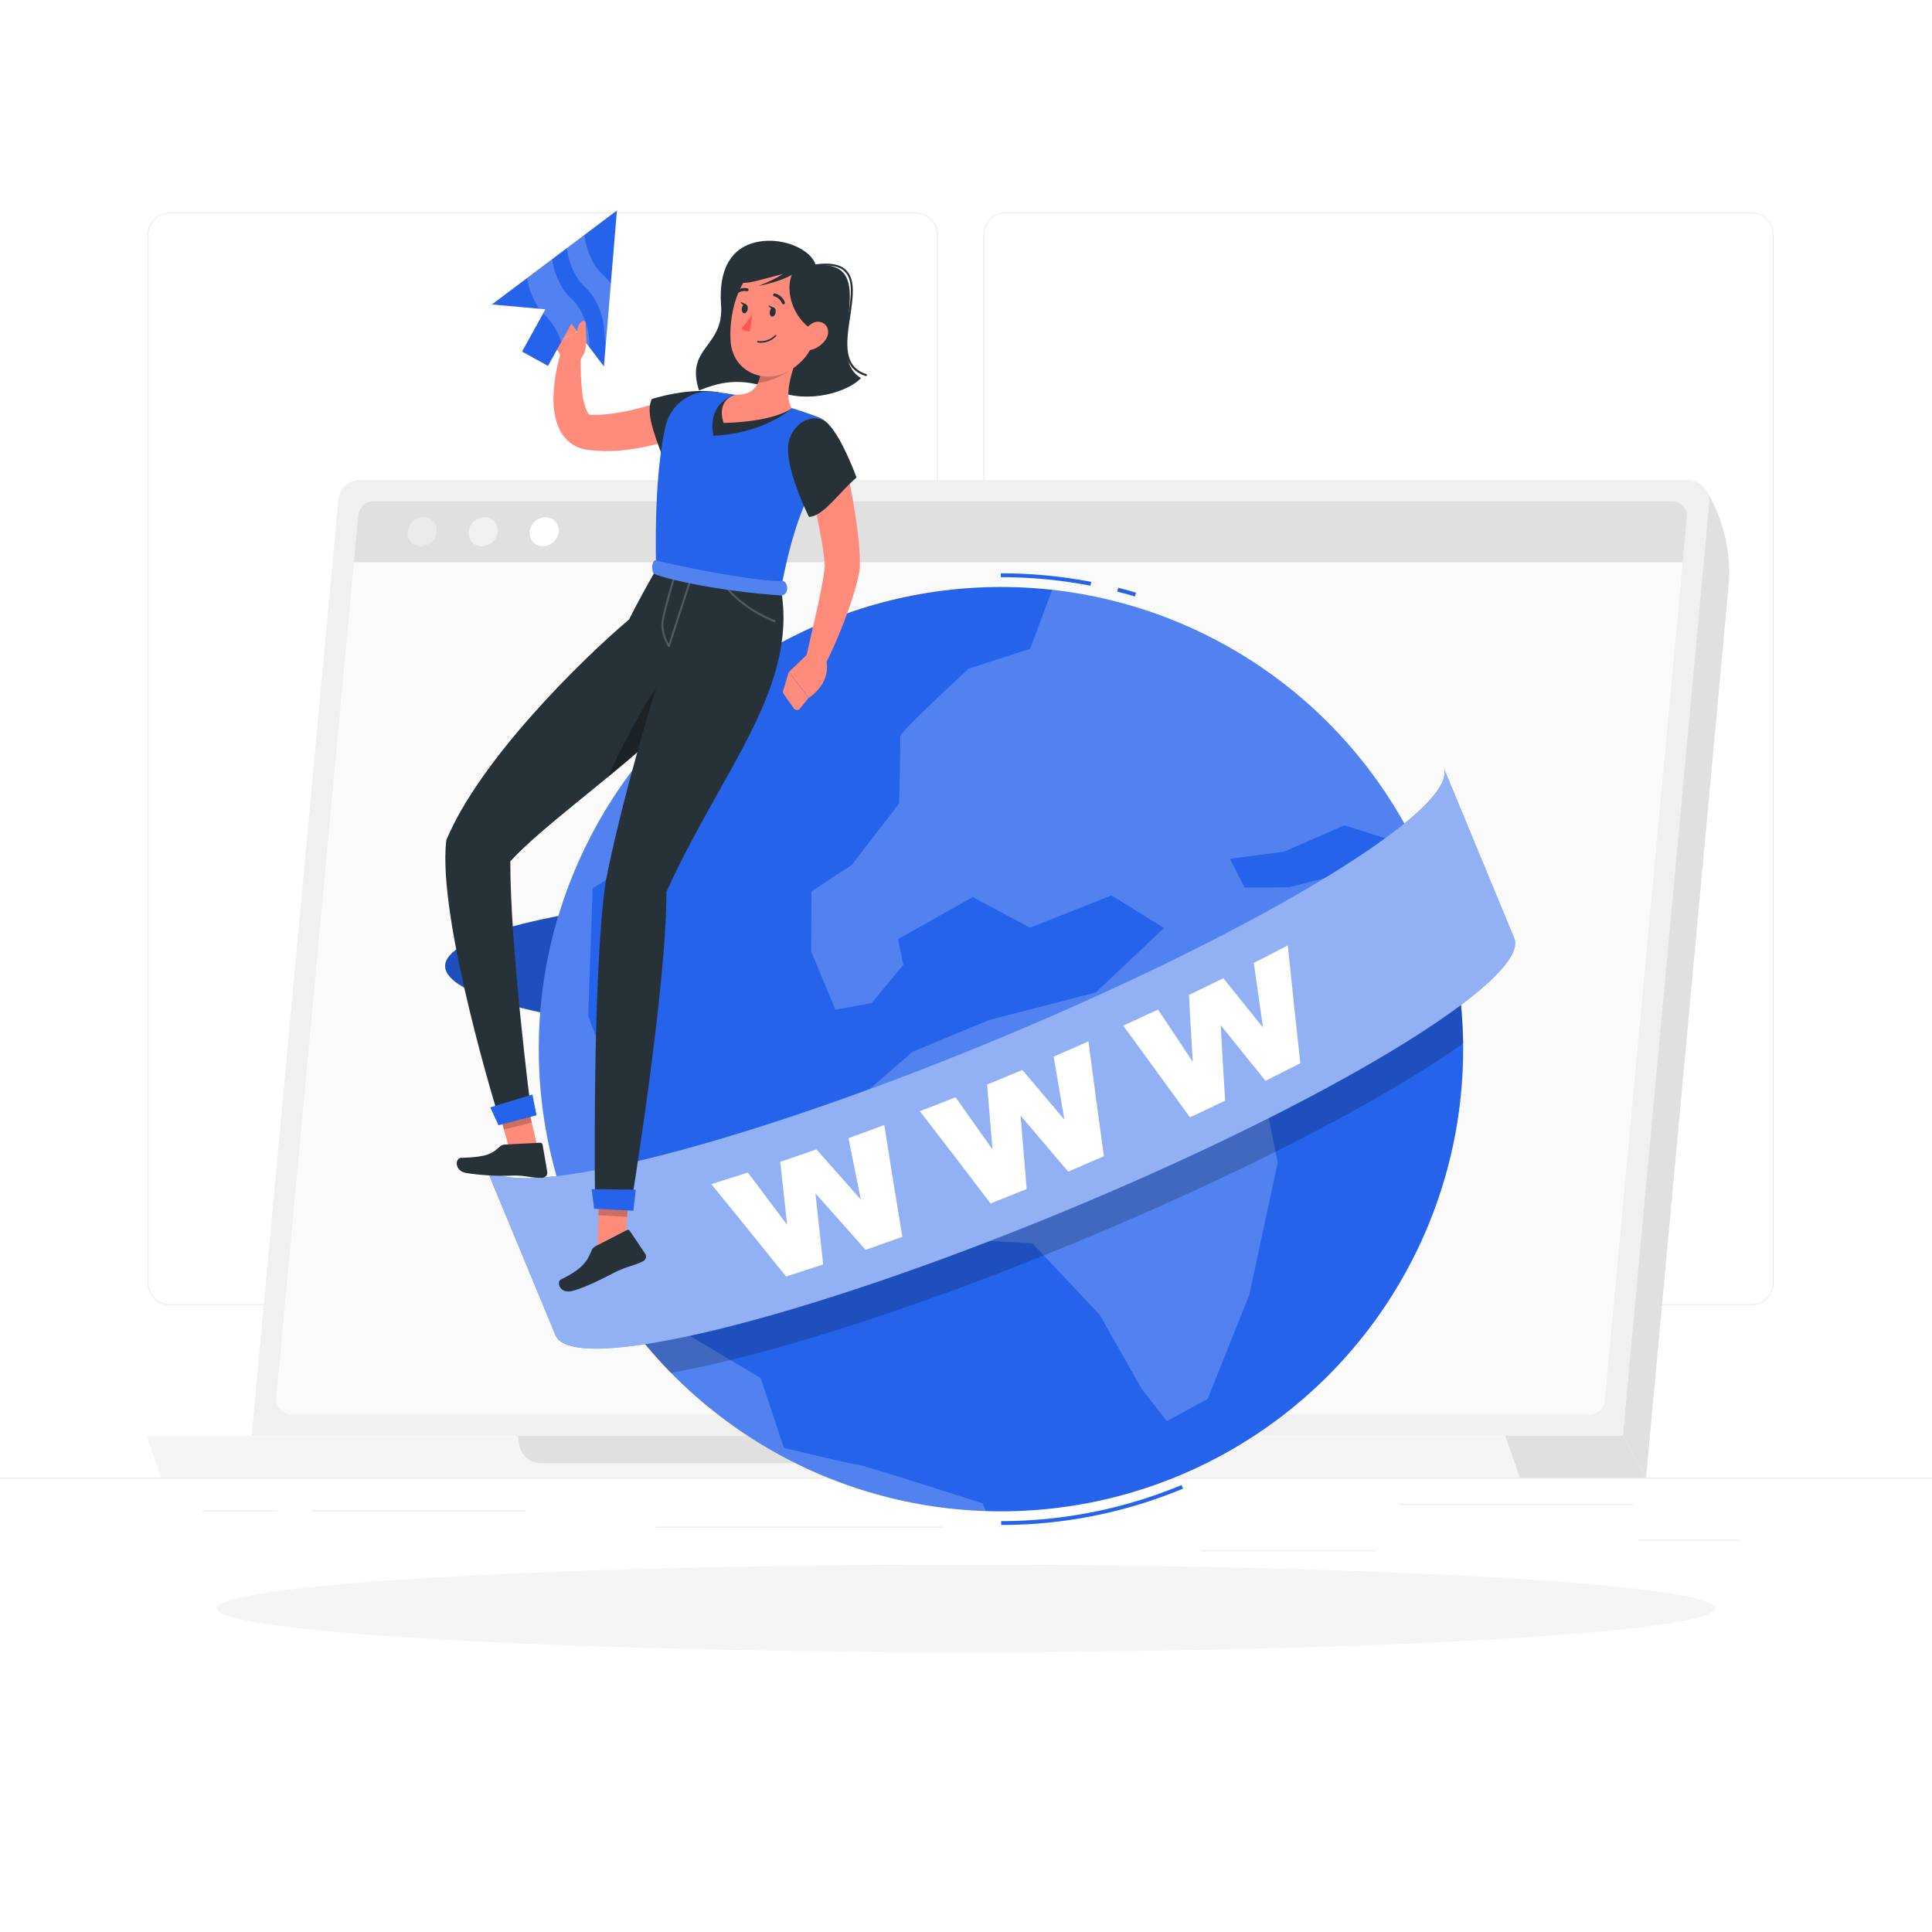 <svg class="animated" id="freepik_stories-www" xmlns="http://www.w3.org/2000/svg" viewBox="0 0 500 500" version="1.1" xmlns:xlink="http://www.w3.org/1999/xlink" xmlns:svgjs="http://svgjs.com/svgjs"><style>svg#freepik_stories-www:not(.animated) .animable {opacity: 0;}svg#freepik_stories-www.animated #freepik--Globe--inject-62 {animation: 1.5s Infinite  linear floating;animation-delay: 0s;}svg#freepik_stories-www.animated #freepik--Character--inject-62 {animation: 1.5s Infinite  linear floating;animation-delay: 0s;}            @keyframes floating {                0% {                    opacity: 1;                    transform: translateY(0px);                }                50% {                    transform: translateY(-10px);                }                100% {                    opacity: 1;                    transform: translateY(0px);                }            }        </style><g id="freepik--background-complete--inject-62" class="animable" style="transform-origin: 250px 228.23px;"><rect y="382.4" width="500" height="0.25" style="fill: rgb(235, 235, 235); transform-origin: 250px 382.525px;" id="el79ltx88hllj" class="animable"></rect><rect x="423.9" y="398.49" width="26" height="0.25" style="fill: rgb(235, 235, 235); transform-origin: 436.9px 398.615px;" id="elo2h3zu8tagh" class="animable"></rect><rect x="311" y="401.21" width="45.03" height="0.25" style="fill: rgb(235, 235, 235); transform-origin: 333.515px 401.335px;" id="ellhkn5k62v8" class="animable"></rect><rect x="362.11" y="389.21" width="60.79" height="0.25" style="fill: rgb(235, 235, 235); transform-origin: 392.505px 389.335px;" id="elae9arc2wytu" class="animable"></rect><rect x="52.46" y="390.89" width="19.23" height="0.25" style="fill: rgb(235, 235, 235); transform-origin: 62.075px 391.015px;" id="elftu7h5auls" class="animable"></rect><rect x="80.6" y="390.89" width="55.29" height="0.25" style="fill: rgb(235, 235, 235); transform-origin: 108.245px 391.015px;" id="eltddhz71dl8m" class="animable"></rect><rect x="169.67" y="395.11" width="74.47" height="0.25" style="fill: rgb(235, 235, 235); transform-origin: 206.905px 395.235px;" id="el197h0gvd9qt" class="animable"></rect><path d="M237,337.8H43.91a5.71,5.71,0,0,1-5.7-5.71V60.66A5.71,5.71,0,0,1,43.91,55H237a5.71,5.71,0,0,1,5.71,5.71V332.09A5.71,5.71,0,0,1,237,337.8ZM43.91,55.2a5.46,5.46,0,0,0-5.45,5.46V332.09a5.46,5.46,0,0,0,5.45,5.46H237a5.47,5.47,0,0,0,5.46-5.46V60.66A5.47,5.47,0,0,0,237,55.2Z" style="fill: rgb(235, 235, 235); transform-origin: 140.46px 196.4px;" id="elz208qjgu8kr" class="animable"></path><path d="M453.31,337.8H260.21a5.72,5.72,0,0,1-5.71-5.71V60.66A5.72,5.72,0,0,1,260.21,55h193.1A5.71,5.71,0,0,1,459,60.66V332.09A5.71,5.71,0,0,1,453.31,337.8ZM260.21,55.2a5.47,5.47,0,0,0-5.46,5.46V332.09a5.47,5.47,0,0,0,5.46,5.46h193.1a5.47,5.47,0,0,0,5.46-5.46V60.66a5.47,5.47,0,0,0-5.46-5.46Z" style="fill: rgb(235, 235, 235); transform-origin: 356.75px 196.4px;" id="elrqiveudjoc" class="animable"></path><path d="M426,382.4l-6-10.82,21.1-245.37h0a40.85,40.85,0,0,1,6.23,25.7Z" style="fill: rgb(224, 224, 224); transform-origin: 433.751px 254.305px;" id="elyxd62we5o5k" class="animable"></path><path d="M65.13,371.58H420l22.35-241.34a5.52,5.52,0,0,0-5.5-6H93.07a5.53,5.53,0,0,0-5.5,5Z" style="fill: rgb(240, 240, 240); transform-origin: 253.75px 247.91px;" id="eltrh7e9jm0nb" class="animable"></path><path d="M415.32,362.44l21.24-228.39a4,4,0,0,0-4-4.35H96.71a4,4,0,0,0-4,3.65L71.49,361.74a4,4,0,0,0,4,4.35H411.34A4,4,0,0,0,415.32,362.44Z" style="fill: rgb(250, 250, 250); transform-origin: 254.025px 247.895px;" id="elxy48rwo7t" class="animable"></path><path d="M432.58,129.7H96.71a4,4,0,0,0-4,3.65l-1.13,12.17h343.9l1.07-11.47A4,4,0,0,0,432.58,129.7Z" style="fill: rgb(224, 224, 224); transform-origin: 264.073px 137.61px;" id="eljgywk4de0r" class="animable"></path><path d="M113,137.61a4.2,4.2,0,0,1-4.09,3.76,3.38,3.38,0,0,1-3.42-3.76,4.18,4.18,0,0,1,4.08-3.75A3.38,3.38,0,0,1,113,137.61Z" style="fill: rgb(235, 235, 235); transform-origin: 109.244px 137.615px;" id="elrj7hf5s6qc" class="animable"></path><path d="M128.8,137.61a4.2,4.2,0,0,1-4.09,3.76,3.38,3.38,0,0,1-3.42-3.76,4.18,4.18,0,0,1,4.09-3.75A3.38,3.38,0,0,1,128.8,137.61Z" style="fill: rgb(240, 240, 240); transform-origin: 125.044px 137.615px;" id="el28os76jaxah" class="animable"></path><path d="M144.59,137.61a4.19,4.19,0,0,1-4.09,3.76,3.39,3.39,0,0,1-3.42-3.76,4.18,4.18,0,0,1,4.09-3.75A3.38,3.38,0,0,1,144.59,137.61Z" style="fill: rgb(255, 255, 255); transform-origin: 140.835px 137.615px;" id="eli3nfzvyqupm" class="animable"></path><polygon points="389.5 371.58 420.01 371.58 425.99 382.4 393.29 382.4 389.5 371.58" style="fill: rgb(224, 224, 224); transform-origin: 407.745px 376.99px;" id="elsdzjx8rtz1" class="animable"></polygon><polygon points="389.5 371.58 37.93 371.58 41.71 382.4 393.29 382.4 389.5 371.58" style="fill: rgb(245, 245, 245); transform-origin: 215.61px 376.99px;" id="els3vq7gb4owg" class="animable"></polygon><path d="M248.8,371.58H134l.42,2.44a5.61,5.61,0,0,0,5.53,4.64H243.36a5.6,5.6,0,0,0,5.52-6.57Z" style="fill: rgb(224, 224, 224); transform-origin: 191.482px 375.12px;" id="elnfqmulvagdg" class="animable"></path></g><g id="freepik--Shadow--inject-62" class="animable" style="transform-origin: 250px 416.24px;"><ellipse id="freepik--path--inject-62" cx="250" cy="416.24" rx="193.89" ry="11.32" style="fill: rgb(245, 245, 245); transform-origin: 250px 416.24px;" class="animable"></ellipse></g><g id="freepik--Globe--inject-62" class="animable" style="transform-origin: 259.05px 271.52px;"><g id="elcydqrrpyva"><ellipse cx="249.51" cy="250.01" rx="134.31" ry="20.77" style="fill: rgb(37, 99, 235); transform-origin: 249.51px 250.01px; transform: rotate(-22.5deg);" class="animable"></ellipse></g><g id="elpy3n1jfqvb"><ellipse cx="249.51" cy="250.01" rx="134.31" ry="20.77" style="opacity: 0.2; transform-origin: 249.51px 250.01px; transform: rotate(-22.5deg);" class="animable"></ellipse></g><path d="M293.73,154.37c-1.51-.45-3.05-.87-4.57-1.25l.24-1c1.54.38,3.09.81,4.61,1.26Z" style="fill: rgb(37, 99, 235); transform-origin: 291.585px 153.245px;" id="elpumd1bmp4g" class="animable"></path><path d="M282.23,151.58A122.88,122.88,0,0,0,259,149.37v-1a124.7,124.7,0,0,1,23.41,2.22Z" style="fill: rgb(37, 99, 235); transform-origin: 270.705px 149.975px;" id="elb8zufzrvg5m" class="animable"></path><path d="M259.1,394.66v-1a121.39,121.39,0,0,0,46.68-9.33l.38.93A122.37,122.37,0,0,1,259.1,394.66Z" style="fill: rgb(37, 99, 235); transform-origin: 282.63px 389.495px;" id="el1gvvw6i9rx" class="animable"></path><g id="elq0ss568p6ef"><circle cx="259.05" cy="271.52" r="119.61" style="fill: rgb(37, 99, 235); transform-origin: 259.05px 271.52px; transform: rotate(-45deg);" class="animable"></circle></g><g id="el6btz5iokgaw"><g style="opacity: 0.2; transform-origin: 253.09px 271.855px;" class="animable"><path d="M347.93,213.6l18.83,5.92a119.56,119.56,0,0,0-94.45-66.89l-5.73,15.29-15.9,5.13S232.93,189.43,233,190.49s-.3,17.44-.3,17.44l-12.24,15.89L210,230.69l-.06,15.54,6.25,15.09,9.39-1.72,8.18-9.88-1.33-6.67,19.31-10.89,14.83,7.93,21.07-8.36,13.6,8.44-17.63,16.67L255.92,264l-19.76,8.19L216.81,289l4.71,21,15.41,10.2,30.23,1.55,17.37,18.43,10.94,19.28L302,367.8,312.57,362l10.73-26.82,7.37-34.32-4-19.91-8.33,5.88-6-12.72-11.95-12.31-4.07-8.06,26.16,12.62L350,262.17l9.53-20.55-9.91-16.09-16,4.08-11.52.09-3.8-7.44,14-1.85Z" style="fill: rgb(255, 255, 255); transform-origin: 288.35px 260.215px;" id="elo4038ema0o" class="animable"></path><path d="M202.87,374.7l-6-18.07-28.24-16.79-9.32-2.34a119.71,119.71,0,0,0,95.84,53.58l-.81-2S223,379,222,379.05,202.87,374.7,202.87,374.7Z" style="fill: rgb(255, 255, 255); transform-origin: 207.23px 364.29px;" id="elye3audc6ii" class="animable"></path><path d="M152.23,262.91l1.15-33,20-12.62,13.53-32.67-8.62-1.43a119.63,119.63,0,0,0-32.6,126.48L165,297.29Z" style="fill: rgb(255, 255, 255); transform-origin: 163.165px 246.43px;" id="elou6e14zk31" class="animable"></path></g></g><g id="el4a4lrhsuucj"><path d="M367.26,220.58c-17.8,14.72-58,36.43-106.53,56.52-47.67,19.74-90.78,32.73-114.1,35.24q.88,2.49,1.91,5a119,119,0,0,0,25.05,37.94c24.47-4.29,63.16-16.48,105.43-34,43-17.82,79.52-36.91,99.65-51.27a118.91,118.91,0,0,0-9.12-44.23C368.83,224,368.07,222.27,367.26,220.58Z" style="opacity: 0.2; transform-origin: 262.65px 287.93px;" class="animable"></path></g><path d="M373.59,198.62l18.28,44.14c4.39,10.6-47.6,42.2-116.13,70.58s-127.64,42.81-132,32.21l-18.29-44.14c4.39,10.6,63.51-3.82,132-32.21S378,209.21,373.59,198.62Z" style="fill: rgb(37, 99, 235); transform-origin: 258.789px 273.825px;" id="elcy18068bpt" class="animable"></path><g id="elts4v312dct"><path d="M373.59,198.62l18.28,44.14c4.39,10.6-47.6,42.2-116.13,70.58s-127.64,42.81-132,32.21l-18.29-44.14c4.39,10.6,63.51-3.82,132-32.21S378,209.21,373.59,198.62Z" style="fill: rgb(255, 255, 255); opacity: 0.5; transform-origin: 258.789px 273.825px;" class="animable"></path></g><path d="M184.09,306.46q4.74-1.5,9.47-3,5.08,6.76,10.15,13.53-.92-8.13-1.79-16.31c3.13-1.05,6.24-2.13,9.36-3.21q5.78,6.48,11.51,13-1.62-8-3.2-15.92,4.64-1.66,9.26-3.39,2.28,14.49,4.67,28.92-4.72,1.71-9.49,3.38-6.47-7.32-13-14.62,1,9.21,2,18.39-4.78,1.59-9.59,3.14Q193.82,318.36,184.09,306.46Z" style="fill: rgb(255, 255, 255); transform-origin: 208.805px 310.765px;" id="elgcug4ndwxq4" class="animable"></path><path d="M238.06,287.58q4.63-1.77,9.24-3.61,4.8,6.76,9.57,13.54-.72-8.38-1.41-16.82c3-1.24,6.09-2.51,9.12-3.78q5.48,6.43,10.9,12.87-1.41-8.14-2.79-16.33,4.53-1.95,9-3.95,1.93,14.89,4,29.72-4.62,2-9.25,4-6.12-7.24-12.32-14.51.76,9.49,1.58,19-4.67,1.89-9.35,3.74Q247.27,299.46,238.06,287.58Z" style="fill: rgb(255, 255, 255); transform-origin: 261.875px 290.475px;" id="elq1j019b7pg" class="animable"></path><path d="M290.7,265.45c3-1.37,6-2.77,9-4.17q4.51,6.77,9,13.54-.54-8.64-1-17.32c3-1.44,5.93-2.88,8.89-4.35q5.16,6.39,10.27,12.78-1.2-8.37-2.38-16.73,4.41-2.23,8.8-4.52,1.57,15.29,3.24,30.49-4.49,2.29-9,4.55-5.78-7.2-11.61-14.4.54,9.8,1.15,19.53-4.54,2.19-9.1,4.32Q299.38,277.3,290.7,265.45Z" style="fill: rgb(255, 255, 255); transform-origin: 313.61px 266.925px;" id="el1xujnegxfm2" class="animable"></path></g><g id="freepik--Character--inject-62" class="animable" style="transform-origin: 169.817px 194.347px;"><path d="M211.09,68.64c-1-3.89-8-7.19-14.48-6.14-7.79,1.27-10.66,7.77-10,16.46.8,11-9.39,10.85-5.7,22.07,4.17-1.54,10.23-4.07,19.91.06,8.55,3.64,18.91.19,22-3.25C212.27,91.62,229.05,67.26,211.09,68.64Z" style="fill: rgb(38, 50, 56); transform-origin: 201.461px 82.473px;" id="elzh70rop4c5" class="animable"></path><path d="M224,97.3H224c-6.55-2.1-5.5-8.91-4.5-15.5.73-4.73,1.41-9.19-.82-11.48-1.4-1.43-3.85-1.89-7.51-1.42a.26.26,0,0,1-.29-.21.25.25,0,0,1,.22-.28c3.82-.5,6.42,0,7.94,1.57,2.41,2.45,1.7,7,1,11.9-1,6.38-2,13,4.16,14.94a.25.25,0,0,1-.08.49Z" style="fill: rgb(38, 50, 56); transform-origin: 217.629px 82.767px;" id="elde1s5twsmcm" class="animable"></path><path d="M176.35,112.79c-1.1.46-2,.79-3,1.11s-2,.62-3,.9a58.3,58.3,0,0,1-6.09,1.32,47,47,0,0,1-6.33.61l-1.63,0-1.65-.07c-.54,0-1.11-.1-1.66-.15l-.84-.09-.59-.09c-.21,0-.44-.09-.66-.14a8.94,8.94,0,0,1-4.68-2.89,11.4,11.4,0,0,1-2.14-4,21.3,21.3,0,0,1-.82-7,44.2,44.2,0,0,1,2.25-12.16,2.49,2.49,0,0,1,4.86.85v.14a66.7,66.7,0,0,0,.36,10.83,15.41,15.41,0,0,0,1.16,4.4,2.51,2.51,0,0,0,.73,1c.2.1.14,0,.23,0h.78c.41,0,.8,0,1.22,0,.82-.05,1.65-.09,2.5-.19,1.69-.19,3.4-.47,5.12-.84s3.45-.81,5.17-1.31c.86-.24,1.72-.49,2.57-.77l2.43-.81.22-.08a5,5,0,0,1,3.48,9.36Z" style="fill: rgb(255, 139, 123); transform-origin: 161.293px 102.569px;" id="elqbnl177rcro" class="animable"></path><path d="M145.91,93.41,143.31,89l6.76-3.5s1.64,5-.17,8.28Z" style="fill: rgb(255, 139, 123); transform-origin: 147.031px 89.64px;" id="el85fq3jgah24" class="animable"></path><polygon points="161.66 323.37 154.65 322.83 155.16 304.54 163.08 304.8 161.66 323.37" style="fill: rgb(255, 139, 123); transform-origin: 158.865px 313.955px;" id="eltdevbc0ged" class="animable"></polygon><path d="M154.1,322.53l8.09-4.16a.62.62,0,0,1,.81.2l4,5.93a1.33,1.33,0,0,1-.53,1.88c-2.84,1.4-4.22,1.3-7.77,3.12-2.19,1.13-7.28,3.77-10.58,4.59s-4.19-2.38-2.88-3c5.86-2.85,6.74-4.9,7.87-7.48A2.16,2.16,0,0,1,154.1,322.53Z" style="fill: rgb(38, 50, 56); transform-origin: 155.928px 326.259px;" id="el23pygqaib46" class="animable"></path><g id="elj1gn1215d9"><polygon points="163.08 304.81 155.16 304.54 154.88 314.51 162.31 314.93 163.08 304.81" style="opacity: 0.2; transform-origin: 158.98px 309.735px;" class="animable"></polygon></g><polygon points="139.53 298.76 132.67 300.34 127.71 282.72 135.35 280.61 139.53 298.76" style="fill: rgb(255, 139, 123); transform-origin: 133.62px 290.475px;" id="ellogr8s5f8f" class="animable"></polygon><path d="M130.68,296.21l9.08-.47a.62.62,0,0,1,.66.51l1.22,7.06a1.34,1.34,0,0,1-1.26,1.5c-3.16.11-4.36-.75-8.35-.54a62.58,62.58,0,0,1-11.33-.69c-3.27-.59-2.85-3.89-1.39-3.93,6.51-.19,8-1,10-2.87A2.24,2.24,0,0,1,130.68,296.21Z" style="fill: rgb(38, 50, 56); transform-origin: 129.931px 300.279px;" id="el1ceqz7kf7lw" class="animable"></path><g id="elugd2fz0fae"><polygon points="135.35 280.62 127.71 282.73 130.41 292.32 137.63 290.52 135.35 280.62" style="opacity: 0.2; transform-origin: 132.67px 286.47px;" class="animable"></polygon></g><path d="M185.23,115.46c-5.87,2.66-13.87,2.48-13.87,2.48-2-5.54-4.31-11.21-2.69-14.66,0,0,9.58-3.19,17.58-1.71C190.63,102.37,189.91,113.35,185.23,115.46Z" style="fill: rgb(38, 50, 56); transform-origin: 178.646px 109.56px;" id="elsvbhf9sl4x" class="animable"></path><path d="M172.22,110.33c-1.51,6.78-2.86,18.2-2.41,37.05l32.31,5.06c2.87-15.31,6.18-23.82,12.9-35.18a6.46,6.46,0,0,0-3.22-9.3,115.34,115.34,0,0,0-26.92-6.56A11.61,11.61,0,0,0,172.22,110.33Z" style="fill: rgb(37, 99, 235); transform-origin: 192.819px 126.881px;" id="el19yt7p01v6j" class="animable"></path><path d="M190.46,102.16s-7.57,1.62-5.83,10.62c13.65-.71,20.27-7.12,20.27-7.12Z" style="fill: rgb(38, 50, 56); transform-origin: 194.635px 107.47px;" id="ela47q32zshjj" class="animable"></path><path d="M205.33,95.3c-1.26,3.82-1.94,7.94-.43,10.36,0,0-4.08,3.46-17.64,3.79-2-6.31,3.2-7.29,3.2-7.29,5.51,0,6.54-3.35,6.69-9.38l4.54-.57A2.57,2.57,0,0,1,205.33,95.3Z" style="fill: rgb(255, 139, 123); transform-origin: 196.133px 100.68px;" id="elh99k5uhr5et" class="animable"></path><g id="elfh24xn5frz5"><path d="M201.7,92.21a2.57,2.57,0,0,1,3.72,2.73,16.81,16.81,0,0,1-9.26,4.14,17.13,17.13,0,0,0,1-6.3Z" style="opacity: 0.2; transform-origin: 200.81px 95.499px;" class="animable"></path></g><path d="M212.62,80c-1.64,7.89-2.17,11.26-6.74,14.85-6.86,5.41-16.06,1.9-16.77-6.26-.64-7.36,2.16-19,10.31-21.25A10.6,10.6,0,0,1,212.62,80Z" style="fill: rgb(255, 139, 123); transform-origin: 200.966px 82.192px;" id="elgxhseea9zrm" class="animable"></path><path d="M209.13,68.05c-7.08.44-6.5,13.73,2.58,18.22C217.37,79.29,213.08,69.47,209.13,68.05Z" style="fill: rgb(38, 50, 56); transform-origin: 209.37px 77.16px;" id="elqmicm4ll3j" class="animable"></path><path d="M209,67.71c-5.58-3.4-13-3.09-16.59,1.93-5.5,7.63,8.42.59,13.52.92C209.33,73.7,209,67.71,209,67.71Z" style="fill: rgb(38, 50, 56); transform-origin: 200.077px 69.334px;" id="el97iyazawstb" class="animable"></path><path d="M190.13,76.1l0,0a.38.38,0,0,1,0-.54,3.7,3.7,0,0,1,3.33-.93.38.38,0,0,1-.21.74,3,3,0,0,0-2.63.77A.38.38,0,0,1,190.13,76.1Z" style="fill: rgb(38, 50, 56); transform-origin: 191.878px 75.379px;" id="el42hdoyz8n3v" class="animable"></path><path d="M213.77,87.76a6.56,6.56,0,0,1-4,2.82c-2.19.5-3.11-1.47-2.36-3.46.68-1.79,2.63-4.2,4.75-3.81S214.88,86,213.77,87.76Z" style="fill: rgb(255, 139, 123); transform-origin: 210.735px 86.963px;" id="elapwvwx8r5x" class="animable"></path><path d="M169.81,147.38c-2.32,4.07-5.13,9.12-7,12.93-12.07,10.2-38.55,36.14-47.3,57.1-2.48,20.42,13.85,72.73,13.85,72.73l7.92-4S132,245,132.07,222.9c16.37-17.73,65.26-46.15,60.76-71.91Z" style="fill: rgb(38, 50, 56); transform-origin: 154.187px 218.76px;" id="el90x45olra65" class="animable"></path><g id="elm6p7lhhxwzc"><path d="M176.59,167.76a196.91,196.91,0,0,0-19.31,33.38c12.89-10.63,26.35-22.48,32.46-34.35Z" style="opacity: 0.3; transform-origin: 173.51px 183.965px;" class="animable"></path></g><path d="M179.1,148.83s-15.92,46.45-22.35,79.34c-3.57,24.42-2.75,83.47-2.75,83.47l9.18,1.09s9.36-57.08,9.29-81.92c14.13-31.29,34.15-52.6,29.65-78.37Z" style="fill: rgb(38, 50, 56); transform-origin: 178.342px 230.78px;" id="elw6gy7pxgnjl" class="animable"></path><g id="elrd0tzdom13"><path d="M173.11,167.48a.25.25,0,0,1-.22-.12c-.08-.13-2-3.28-1.69-6.19s3-11.71,3.11-12.08a.26.26,0,0,1,.32-.17.25.25,0,0,1,.16.31c0,.09-2.8,9.18-3.1,12a10.69,10.69,0,0,0,1.35,5.39l5.4-16.59a.25.25,0,0,1,.31-.17.25.25,0,0,1,.16.32l-5.57,17.14a.25.25,0,0,1-.21.17Z" style="fill: rgb(255, 255, 255); opacity: 0.2; transform-origin: 175.045px 158.2px;" class="animable"></path></g><g id="elnc3mi2ijdzc"><path d="M200.49,161a.15.15,0,0,1-.09,0c-8.77-3.49-12.75-9-12.79-9.08a.25.25,0,1,1,.41-.29c0,.06,3.94,5.47,12.56,8.91a.25.25,0,0,1-.09.48Z" style="fill: rgb(255, 255, 255); opacity: 0.2; transform-origin: 194.148px 156.271px;" class="animable"></path></g><polygon points="153.12 307.75 153.76 312.81 163.92 313.34 164.53 307.89 153.12 307.75" style="fill: rgb(37, 99, 235); transform-origin: 158.825px 310.545px;" id="elf3a14vfb58q" class="animable"></polygon><polygon points="126.87 286.59 129.01 291.22 138.86 288.64 137.79 283.26 126.87 286.59" style="fill: rgb(37, 99, 235); transform-origin: 132.865px 287.24px;" id="elffg3n201qte" class="animable"></polygon><path d="M200.73,80.85c-.09.65-.51,1.13-.93,1.08s-.68-.62-.58-1.27.51-1.13.93-1.08S200.83,80.2,200.73,80.85Z" style="fill: rgb(38, 50, 56); transform-origin: 199.975px 80.755px;" id="elejj3qhnplb" class="animable"></path><path d="M193.51,80c-.1.65-.52,1.13-.93,1.08s-.68-.62-.59-1.26.51-1.13.93-1.08S193.6,79.32,193.51,80Z" style="fill: rgb(38, 50, 56); transform-origin: 192.75px 79.91px;" id="elfs8iwjf8req" class="animable"></path><path d="M193.1,78.76l-1.47-.64S192.24,79.43,193.1,78.76Z" style="fill: rgb(38, 50, 56); transform-origin: 192.365px 78.535px;" id="el6jju5n8la4g" class="animable"></path><path d="M194.74,81.16A17.85,17.85,0,0,1,191.86,85a2.68,2.68,0,0,0,2.21.72Z" style="fill: rgb(255, 86, 82); transform-origin: 193.3px 83.452px;" id="elaorouc2iwck" class="animable"></path><path d="M196.05,88.59a.16.16,0,0,1-.09-.18.19.19,0,0,1,.21-.17,5.22,5.22,0,0,0,4.42-1.5.19.19,0,0,1,.27,0,.19.19,0,0,1,0,.27,5.54,5.54,0,0,1-4.76,1.63A.09.09,0,0,1,196.05,88.59Z" style="fill: rgb(38, 50, 56); transform-origin: 198.436px 87.689px;" id="elmz4is8o0seb" class="animable"></path><path d="M202.51,78.67a.36.36,0,0,1-.12-.15,2.93,2.93,0,0,0-2-1.82.37.37,0,0,1-.3-.44.39.39,0,0,1,.45-.31,3.63,3.63,0,0,1,2.57,2.27.39.39,0,0,1-.21.5A.37.37,0,0,1,202.51,78.67Z" style="fill: rgb(38, 50, 56); transform-origin: 201.609px 77.349px;" id="elpfgp147ha9" class="animable"></path><path d="M200.33,79.64,198.86,79S199.47,80.32,200.33,79.64Z" style="fill: rgb(38, 50, 56); transform-origin: 199.595px 79.417px;" id="elgze3rxh4syb" class="animable"></path><path d="M217.91,116.6c.66,2.45,1.17,4.84,1.72,7.28s1,4.87,1.4,7.34.79,4.95,1.06,7.49a56.38,56.38,0,0,1,.42,8v.26a2.48,2.48,0,0,1,0,.27,49.05,49.05,0,0,1-1.74,7c-.67,2.2-1.45,4.34-2.25,6.45s-1.66,4.19-2.57,6.25S214.07,171,213,173a2.5,2.5,0,0,1-4.65-1.7l2.91-12.84c.49-2.12.92-4.24,1.33-6.33a55.73,55.73,0,0,0,.9-6l0,.53a61.19,61.19,0,0,0-.85-6.65c-.4-2.3-.86-4.63-1.34-7l-1.52-7-1.58-7h0a5,5,0,0,1,9.71-2.4Z" style="fill: rgb(255, 139, 123); transform-origin: 215.287px 143.566px;" id="ellhft0v99gs8" class="animable"></path><path d="M204.24,113.92c-1.76,6.21,5.13,19.86,5.13,19.86,3.78-.2,7.73-6.3,12.3-10.2,0,0-3.8-10.55-7.48-14C210.94,106.56,205.63,109,204.24,113.92Z" style="fill: rgb(38, 50, 56); transform-origin: 212.811px 121.018px;" id="elotbkgf0kqc" class="animable"></path><path d="M142.32,87.22l1,1.75,6.76-3.5L148.9,83.7a2.4,2.4,0,0,0-2.91-.91l-2.49,1A2.41,2.41,0,0,0,142.32,87.22Z" style="fill: rgb(255, 139, 123); transform-origin: 146.04px 85.792px;" id="elmiix9wlumk" class="animable"></path><path d="M209.18,169.11l-5,4.79,5.11,6.7s5.88-3.5,4.54-9.76Z" style="fill: rgb(255, 139, 123); transform-origin: 209.104px 174.855px;" id="elkaecqt3q919" class="animable"></path><path d="M202.68,178.77l1.46-4.87,5.11,6.7L207,183.4a1,1,0,0,1-1.55-.05l-2.62-3.75A1,1,0,0,1,202.68,178.77Z" style="fill: rgb(255, 139, 123); transform-origin: 205.949px 178.822px;" id="el1w14agtwope" class="animable"></path><path d="M169.76,145c-.95-.24-1.31,2.62-.55,3.41s15,4.49,33.17,5.71c2-.56,1.5-3.59.14-3.78C198,150.65,180.63,147.75,169.76,145Z" style="fill: rgb(37, 99, 235); transform-origin: 186.257px 149.553px;" id="elahway9e355" class="animable"></path><g id="elg06ngubyizr"><path d="M169.76,145c-.95-.24-1.31,2.62-.55,3.41s15,4.49,33.17,5.71c2-.56,1.5-3.59.14-3.78C198,150.65,180.63,147.75,169.76,145Z" style="fill: rgb(255, 255, 255); opacity: 0.2; transform-origin: 186.257px 149.553px;" class="animable"></path></g><polygon points="159.66 54.47 127.3 78.8 141.15 80.04 135.11 90.99 141.82 94.69 147.87 83.75 156.29 94.82 159.66 54.47" style="fill: rgb(37, 99, 235); transform-origin: 143.48px 74.645px;" id="ely7puldecgg" class="animable"></polygon><g id="eliybukzygtgq"><g style="opacity: 0.2; transform-origin: 147.25px 75.305px;" class="animable"><path d="M144.21,71.85a16.89,16.89,0,0,1-1.29-4.8l-6.49,4.88a17.64,17.64,0,0,0,1.28,4.56,15.24,15.24,0,0,0,1.85,3.4l1.59.15-.58,1.06a16.81,16.81,0,0,1,4.67,7.39l2.62-4.74,4.63,6.07a18,18,0,0,0-1.29-7.46C148.74,76.38,146.68,77.83,144.21,71.85Z" style="fill: rgb(255, 255, 255); transform-origin: 144.467px 78.435px;" id="elpootli7nxh" class="animable"></path><path d="M158.07,73.49c-1.84-2.79-3.54-2.86-5.5-7.6a17.56,17.56,0,0,1-1.32-5.1l-4.54,3.42A17.15,17.15,0,0,0,148,69.15c2.46,6,4.52,4.52,7,10.5,1.84,4.49,1.16,6.43,1.73,9.64Z" style="fill: rgb(255, 255, 255); transform-origin: 152.39px 75.04px;" id="el2bgf7r3w25k" class="animable"></path></g></g><path d="M150.29,92.86c2.19-2.67,1.21-6.09,1.27-9.34,0-.4-.8-.91-1.62.35a4.88,4.88,0,0,0-.49,3.09c-1.65.73-2.77,2.94-1.5,5.46A5.89,5.89,0,0,0,150.29,92.86Z" style="fill: rgb(255, 139, 123); transform-origin: 149.565px 87.966px;" id="eltitx2a8bqdh" class="animable"></path><path d="M206.23,70C205.1,71.8,199,73.54,196.28,74c5.61-2.14,7.55-4,7.55-4Z" style="fill: rgb(38, 50, 56); transform-origin: 201.255px 72px;" id="elm42ci4kqezo" class="animable"></path></g><defs>     <filter id="active" height="200%">         <feMorphology in="SourceAlpha" result="DILATED" operator="dilate" radius="2"></feMorphology>                <feFlood flood-color="#32DFEC" flood-opacity="1" result="PINK"></feFlood>        <feComposite in="PINK" in2="DILATED" operator="in" result="OUTLINE"></feComposite>        <feMerge>            <feMergeNode in="OUTLINE"></feMergeNode>            <feMergeNode in="SourceGraphic"></feMergeNode>        </feMerge>    </filter>    <filter id="hover" height="200%">        <feMorphology in="SourceAlpha" result="DILATED" operator="dilate" radius="2"></feMorphology>                <feFlood flood-color="#ff0000" flood-opacity="0.5" result="PINK"></feFlood>        <feComposite in="PINK" in2="DILATED" operator="in" result="OUTLINE"></feComposite>        <feMerge>            <feMergeNode in="OUTLINE"></feMergeNode>            <feMergeNode in="SourceGraphic"></feMergeNode>        </feMerge>            <feColorMatrix type="matrix" values="0   0   0   0   0                0   1   0   0   0                0   0   0   0   0                0   0   0   1   0 "></feColorMatrix>    </filter></defs></svg>